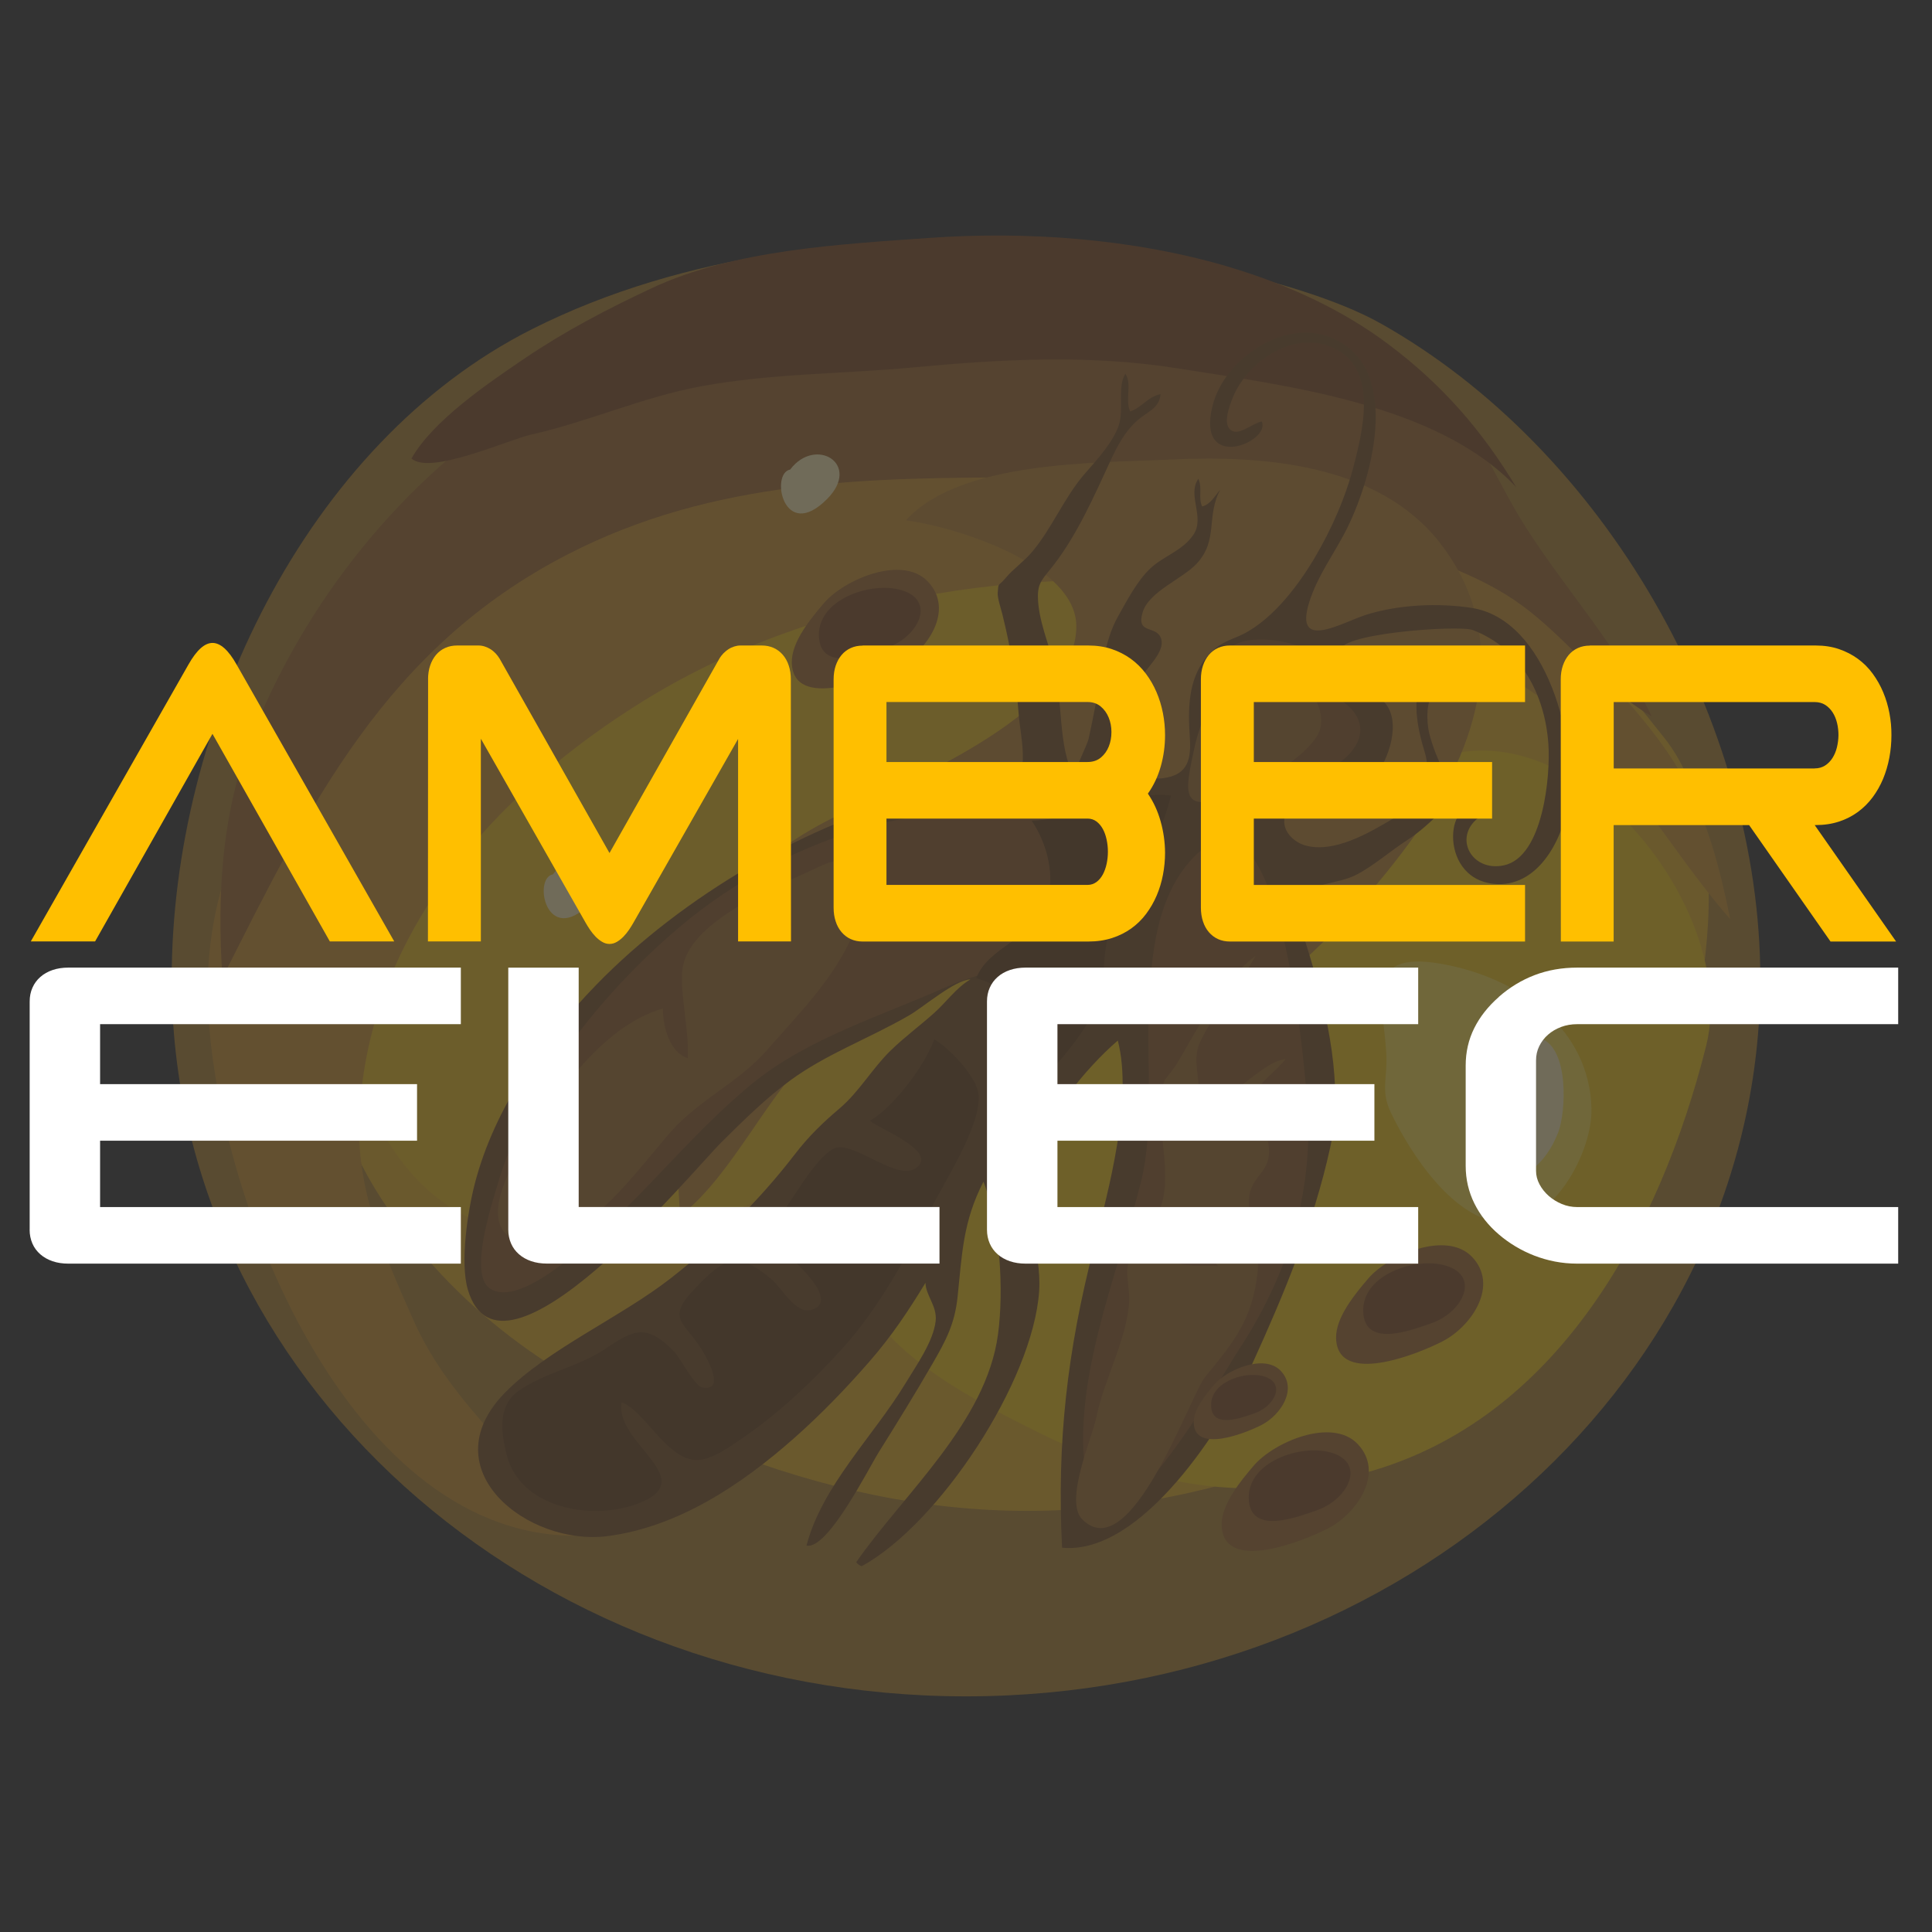 <?xml version="1.0" encoding="UTF-8"?><svg xmlns="http://www.w3.org/2000/svg" viewBox="0 0 360 360"><rect x="0" y="0" width="360" height="360" fill="#333333" stroke="none"/><defs><style>.i{fill:#f7c911;}.j{fill:#674018;}.k{fill:#ecb21f;}.l{fill:#f3be18;}.m{fill:#fff;}.n{fill:#ffe24b;}.o{fill:#ffefb2;}.p{fill:#ffbf00;}.q{fill:#b2832c;}.r{fill:#a66f29;}.s{fill:#bf832b;}.t{fill:#d49429;}.u{fill:#955c25;}.v{fill:#a36828;}.w{fill:#7a4d1f;}.x{fill:#844b1f;}.y{opacity:.3;}</style></defs><g id="a"/><g id="b"/><g id="c"/><g id="d"><g class="y"><g><path class="s" d="M253.5,233.12c-2.58-29,38.21-40.83,60.38-39.58"/><path class="q" d="M257.08,60.16c42.05,23.58,70.93,74.35,70.93,122.31,0,73.81-66.27,133.62-148.01,133.62S31.99,256.29,31.99,182.48c0-47.18,24.89-99.85,67.15-121.15,56.93-28.69,135.31-13.85,157.94-1.16Z"/><path class="k" d="M246.89,82.71c25.06,9.89,46.79,33.95,63.27,54.83,15.56,19.73,6.15,60.72-4.21,81.4-12.36,24.68-34.96,41.62-60.19,51.68-39.49,15.74-76.23,13.92-115.12-2.06-23.51-9.65-42.24-21.01-57.48-42.11-16.91-23.45-17.82-53.34-7.62-79.73,11.05-28.55,29.36-47.08,57.88-57.52,26.36-9.64,56.33-17.37,84.59-15.67,13.65,.82,26.5,4.3,38.88,9.18Z"/><path class="l" d="M249.97,81.69c18.35,7.23,28.09,19.8,40.93,33.78-26.35-1.2-59.2,27.93-77.21,44.15-21.37,19.24-41.14,42.37-64.5,59.08-17.1,12.23-43.8,17.67-62.73,7.72-25.71-13.54-26.87-57.4-17.84-80.72,11.04-28.56,29.36-47.09,57.87-57.54,26.36-9.64,56.34-17.36,84.6-15.67,13.65,.82,26.5,4.31,38.88,9.19Z"/><path class="t" d="M246.89,84.78c21.51,8.48,37.42,25.28,52.75,41.9,14.11,15.3,18.56,23.78,22.76,44.58-12.11-13.78-20.12-30.31-35.41-41.28-15.73-11.28-35.75-17.12-54.69-19.91-37.38-5.5-79.37,.25-111.92,20.24-28.25,17.36-52.43,44.09-53.45,78.95-.37,12.98,4.98,25.29,10.22,36.98,7.32,16.29,21.06,25.48,29.8,39.92-43.45-.24-68.25-67-68.25-101.81,0-46.5,45.33-78.69,84.71-93.09,26.36-9.64,56.33-17.37,84.59-15.67,13.65,.82,26.5,4.3,38.88,9.19Z"/><path class="i" d="M297.86,148.34c14.17,11.23,23.89,31.35,20.05,46.57-8.46,33.63-27.43,69.62-63.43,79.5-21.77,5.97-40.82,2.55-61.2-7.6-9.61-4.78-31.68-15.63-32.89-28.12-2.07-21.24,42.66-41.06,56.44-50.1,10.08-6.6,20.85-14.91,28.96-23.81,5.06-5.56,8.37-14.86,14.29-19.33,12.37-9.33,26.49-6.04,37.77,2.89Z"/><path class="v" d="M47.36,136c-6.03,14.65-6.97,30.49-5.91,46.2,16.2-32.09,30.4-61.4,64.27-78.87,27.38-14.12,56.38-14.37,86.59-14.37,23.99,0,44.68,3.26,66.78,12.33,8.45,3.47,16.98,6.03,24.42,11.46,8.58,6.27,15.02,15.39,24.25,20.71-6.2-12.85-15.96-23.44-23.57-35.4-4.74-7.45-8.16-16.05-13.72-22.94-17.45-21.64-44.73-14.59-68.52-13.6-33.68,1.38-70.13-7.31-100.54,11.01-24.42,14.7-43.22,37.18-54.04,63.48Z"/><path class="x" d="M229.19,49.8c10.81,3.23,20.98,7.92,29.62,14.42,9.93,7.47,17.33,15.95,23.73,26.58-14.69-15.63-43.25-19-63.26-22.18-16.15-2.57-32.5-1.71-48.82-.18-13.4,1.26-26.54,1.1-39.81,3.54-10.9,2.01-20.98,6.6-31.7,9.01-4.37,.99-18.79,7.58-22.28,4.45,3.99-7.08,14.29-14.04,21.02-18.61,7.56-5.13,15.5-9.27,23.78-13.15,15.3-7.16,35.23-8.18,51.86-9.36,17.71-1.24,37.69,.05,55.85,5.47Z"/><path class="s" d="M268.41,101.29c13.47,17.33,7.11,37.83-4.6,54.11-14.18,19.72-28.79,31.06-47.95,45.22,4.32-7.54,15.55-19.28,13.61-28.81-2.73-13.43-16.67-4.28-25.58-1.89-17.8,4.8-36.23,11.65-50.38,24.13-10.52,9.26-16.41,24.34-26.78,32.55-.79-13.03-1.71-27.11,.85-40.01,3.2-16.16,12.39-26.51,27.55-34.17,12.41-6.28,45.46-18.93,45.43-35.73-.02-11.31-21.78-18.38-31.76-19.74,10.13-11.15,35.38-10.66,49.45-11.33,17.16-.81,38.64,.79,50.16,15.65Z"/><path class="w" d="M248.57,209.39c-.16,1.48-.38,2.94-.7,4.39-3.07,14.04-8.6,27.34-14.54,40.37-5.18,11.36-20.52,35.71-35.43,34.24-.99-19.74,.97-36.64,5.92-55.92,2.8-10.89,7.3-27.56,4.47-38.58-6.01,5.15-14.15,15.1-16.16,23.09-1.92,7.68,2.02,16.01,1.5,23.61-1.14,16.79-18.6,43.34-33.06,51.25-.42-.14-.77-.39-1.03-.75,9.01-12.91,24.21-26.06,26.42-42.42,1.13-8.37,.39-20.68-2.71-28.48-3.82,7.46-3.97,13.32-4.82,21.48-.52,4.94-2.12,8.03-4.59,12.29-3.24,5.62-6.64,11.11-10.08,16.61-2.02,3.24-9.54,18.27-13.48,17.43,2.86-11.09,12.51-20.44,18.42-30.2,2-3.33,5.22-7.79,5.65-11.67,.29-2.77-1.86-4.75-1.9-7.09-3.26,5.33-6.3,9.92-10.5,14.73-4.39,5.03-9.03,9.84-14.05,14.27-9.75,8.61-21.47,16.46-34.66,18.19-14.83,1.93-33.11-12.36-19.21-26.66,7.93-8.14,21.67-14.12,30.98-21.41,8.58-6.7,16.45-14.43,23.09-23.07,2.62-3.4,5.13-5.82,8.35-8.56,3.68-3.12,6.07-7.44,9.53-10.8,2.53-2.46,5.36-4.55,7.99-6.89,2.3-2.02,4.19-4.79,6.85-6.34-2.79,.04-8.73,5.13-11.35,6.66-3.83,2.23-7.89,4.1-11.87,6.09-3.56,1.78-7.04,3.66-10.24,5.99-4.65,3.39-8.82,7.52-12.91,11.58-5.68,5.65-41.05,48.66-47.28,27.46-1.49-5.08,0-14.65,1.28-19.64,3.69-14.31,12.73-26.93,22.76-37.24,15.84-16.28,39.48-30.32,61.79-35.6,3.76-.9,12.57,1.23,15.4-.83,3.65-2.68,1.71-9.93,1.43-13.76-.47-6.34-1.52-12.61-3.06-18.77-.21-.86-.95-3.07-.86-3.99,.15-2.05,.05-1.07,1.41-2.68,1.5-1.8,3.43-3.1,4.94-4.87,3.75-4.42,5.99-10.15,9.88-14.64,2.26-2.6,5.18-5.74,6.31-8.97,1.03-2.95-.29-7.28,1.25-9.65,1.28,1.96-.11,4.8,.89,7.03,2.1-.68,3.4-2.83,5.66-3.22-.22,2.65-2.39,3.21-4.25,4.83-2.38,2.08-3.81,4.83-5.12,7.66-2.97,6.43-6.1,13.54-10.43,19.19-1.97,2.59-3.05,3.24-3.05,5.95,.02,4.42,2.06,8.9,3.11,13.18,1.47,5.93,.67,15.22,3.6,20.29-.17-.31,2.52-5.91,2.71-6.79,.52-2.29,.98-4.73,1.45-7.09,1.06-5.24,1.38-11.08,4.07-15.83,1.6-2.85,3.58-6.65,5.99-8.91,2.49-2.35,5.99-3.28,8.03-6.27,2.23-3.29-1.2-7.35,.93-10.45,.81,1.72-.06,3.48,.71,5.16,1.58-.4,2.32-1.92,3.38-3.13-2.68,4.96-.31,9.35-4.37,13.76-2.66,2.89-8.97,5.21-10.11,9.14-1.16,3.96,2.23,2.43,3.31,4.51,1.19,2.31-1.97,5.21-3.17,6.98-2.63,3.86-4.53,8.58-5.32,13.19-.6,3.46-.57,3.92,2.73,4.94,2.12,.66,3.99,1.54,6.29,1.24,4.82-.63,5.24-3.78,4.95-7.88-.33-4.88-.3-10.34,2.9-14.37,1.81-2.28,3.23-3,5.82-4.04,6.07-2.44,11.2-9.15,14.46-14.61,3.27-5.49,5.92-11.55,7.48-17.7,1.85-7.23,4.43-18.58-4.82-21.94-6.93-2.53-15,2.97-17.73,9.41-.77,1.83-2.31,5.9,.15,6.54,1.4,.36,3.7-1.63,5.16-1.87,1.74,3.8-12.18,9.57-9.21-2.78,2.1-8.77,13.09-16.27,21.76-13.02,13.7,5.14,8.27,25.72,3.4,35.6-2.33,4.69-5.59,8.92-7.14,13.98-2.8,9.12,6.14,3.66,10.62,2.24,6.02-1.91,13.46-2.24,19.61-1.3,14.2,2.14,19.89,25.21,18.01,36.69-1.14,6.96-5.86,15.55-13.8,14.74-11.05-1.12-8.46-18.4-2.28-12.73-5.63,3.57-2.09,10.62,4.15,9.28,7.39-1.58,8.69-16.94,8.29-22.54-.63-9.26-5.1-17.85-14.08-21.3-2.64-1.02-26.64,.75-24.43,4.13,1.35,2.07,1.27,4.88,2.67,6.54,1.26,1.48,3.84,1.31,5.23,2.75,3.37,3.5,.85,10.9-1.89,14.06-2.21,2.54-5.5,4.92-8.81,4.52-2.31-.28-6.03-.62-7.39,1.79-1.62,2.87,.8,5.57,3.33,6.32,5.38,1.57,11.98-2.33,16.42-4.97,4.6-2.73,7.49-7.24,5.91-12.37-1.33-4.34-2.68-10.37-.04-14.58,1.4-2.24,5.85-4.27,8.21-2.41-1.56,.43-4.35,1.83-5.06,3.13,2.17,.85,4.31,.42,5.93,2.63-2.16,1.19-5.23-1.21-7.03-.06-1.89,1.21-1.67,5.71-1.18,7.74,.61,2.45,1.71,5.21,2.89,7.38,1.97,3.62,2.68,.59,5.13,2.03-.94,1.97-3.94,3.4-5.56,4.97-2.1,2.03-4.1,3.95-6.56,5.54-3.17,2.05-6.29,4.82-9.51,6.47-3.43,1.76-7.77,1.33-10.71,4.16-2.31,2.21-.22,3.64,.76,6.75,3.46,10.9,7,23.66,5.8,35.39Z"/><path class="u" d="M176.71,183.74c8.19-3.67,22.14-4.84,27.41-13.07,3.34-5.23,2.96-12.56-2.49-15.9-9.71-5.94-28.04-3.79-38.54-1.02-13.36,3.52-25.98,10.13-36.53,19.06-14.22,12.03-28.58,29.86-33.82,47.84-1.12,3.84-5.35,16.64-1.54,19.37,4.05,2.91,11.8-3.13,14.81-5.45,12.56-9.68,21.91-22.69,34.3-32.78,10.38-8.44,24.2-12.59,36.4-18.06Z"/><path class="u" d="M243.71,207.63c-.31-6.7-4.72-62.15-19.77-49.32-8.71,7.43-9.49,20.09-9.88,30.72-.37,9.96,.96,21.41-1.43,31.12-4.27,17.32-13.75,38.8-9.9,57.07,3.56,16.88,25.02-21.03,27.98-25.53,8.7-13.2,13.74-28.02,12.99-44.06Z"/><path class="j" d="M115.84,261.3c-1.45,7.74,15.54,14.57,2.42,19.09-8.35,2.88-21.34,.57-23.84-9.28-1.07-4.22-1.71-9.07,2.1-11.85,4.69-3.43,11.28-4.56,16.24-7.91,5.5-3.72,7.78-4.67,12.86,.5,1.09,1.11,3.78,6.42,5.24,6.68,3.72,.67,1.82-3.63,.51-6.01-3.46-6.35-7.79-6.34-1.71-12.6,5.35-5.53,7.57-7,14.08-1.57,1.86,1.55,4.46,6.51,7.38,5.74,4.29-1.14,.02-5.86-1.43-7.41-4.86-5.2-8-4.86-3.37-11.44,1.71-2.42,6.38-10.48,9.45-11.36,3.71-1.06,11.74,6.61,15.17,3.58,3.55-3.14-7.28-7.17-8.85-8.62,4.45-2.55,10.34-10.44,12-15.19,2.94,1.75,8.07,7.16,8.27,10.47,.37,5.8-6.37,16.05-8.88,21.1-4.19,8.45-9.8,18.55-16.12,25.6-5.55,6.21-12.08,12.41-18.85,17.04-2.32,1.6-6.34,4.56-9.24,4.17-5.39-.72-9.1-9.04-13.44-10.75Z"/><path class="r" d="M109.55,197.33c4.04-4.29,8.67-7.87,13.97-9.4-.02,3.48,1.31,8.27,4.65,9.25,.28-5.17-1.52-12.16-1-16.54,1.04-8.8,16.65-15.06,23.84-18.37,3.05-1.4,5.82-3.07,8.16-.65,1.63,1.68,1.52,7.38,.86,9.47-3.11,9.82-10.51,16.98-17.08,24.53-5.24,6.02-12.44,9.12-17.82,15.11-5.82,6.47-17.14,22.98-27.46,20.83-10.28-2.14-1.61-15.9,1.51-20.6,2.92-4.4,6.35-9.38,10.37-13.65Z"/><path class="u" d="M252.47,139.14c-4.77,7.46-18.83,6.6-24.02,.02-3.96-5-4.64-16.81,2.6-19.44,5.53-2.01,20.33,1.44,16.9,9.83,3.97,1.57,7.23,5.35,4.52,9.59Z"/><path class="r" d="M245.28,137.33c4.13-6.01-6.79-17.11-12.9-14.69-5.18,2.05-8.81,11.95-9.86,16.92-1.52,7.19-2.84,12.04,5.57,8.94,5.54-2.04,13.74-6.13,17.2-11.16Z"/><path class="r" d="M224.57,256.55c-2.9,3.55-13.85,35.7-22.91,26.55-3.4-3.43,1.81-15.01,2.65-19.07,1.43-7.01,5.74-14.56,6.11-21.64,.18-3.5-2.08-8.42,2.72-9.29,1.71-.31,5.27,2.18,7.17,2.53,1.94,.35,5.44,.1,6.67,.3-2.84-3.6-8.46-6.72-12.88-7.57,6.49-6.55,.08-19.05,2.93-27.09,0,0,1.91-2.47,2.2-2.94,1.54-2.53,2.97-5.27,4.6-7.8,2.74-4.27,5.86-9.28,10.05-12.34-2.81,5.34-7.88,10.7-10.31,16.06-1.7,3.74,.64,7.65-.59,11.36,4.87,1.87,11.32-7.58,16.52-8.26-1.25,1.84-5.12,4.56-5.71,6.55-.94,3.24,2.4,6.46,2.65,10.03,.31,4.35-2.76,4.88-3.57,8.4-.88,3.86,1.98,10.06,1.49,14.51-1.01,9.1-4.34,13.05-9.8,19.72Z"/><path class="j" d="M204.5,187.12c-2.98,6.95-11.08,15.54-16.96,20.03,6.54-9.62,6.89-21.31-5.63-24.87,2.22-5.91,10.56-7.29,13.01-13.9,1.83-4.9,.27-11.11-2.69-15.46,8.63-.25,17.85-5.68,25.96-4.7-2.21,9.37-7.7,16.36-11.23,24.87-1.82,4.38-.77,10.09-2.46,14.02Z"/><g><path class="v" d="M167.41,124.05c5.33-2.76,10.58-10.38,5.44-15.73-4.78-4.96-15.59-.34-19.35,4.09-2.33,2.74-6.05,7.17-5.96,11.06,.23,9.01,15.17,3.02,19.87,.58Z"/><path class="x" d="M165.29,120.69c6.02-2.07,9.48-9.27,1.96-10.91-5.77-1.25-15.46,2.3-14.61,9.35,.73,6.07,9.03,2.81,12.65,1.56Z"/></g><g><path class="v" d="M268.83,249.92c5.33-2.76,10.58-10.38,5.44-15.74-4.78-4.96-15.59-.33-19.35,4.09-2.34,2.75-6.05,7.18-5.96,11.06,.23,9.01,15.17,3.02,19.87,.59Z"/><path class="x" d="M266.71,246.57c6.02-2.08,9.48-9.28,1.96-10.92-5.77-1.25-15.46,2.3-14.61,9.36,.73,6.06,9.04,2.8,12.65,1.56Z"/></g><g><path class="v" d="M247.51,284.77c5.33-2.76,10.58-10.38,5.44-15.73-4.78-4.97-15.59-.34-19.35,4.08-2.34,2.75-6.06,7.19-5.96,11.07,.23,9.01,15.17,3.01,19.87,.58Z"/><path class="x" d="M245.39,281.41c6.02-2.08,9.48-9.27,1.96-10.91-5.77-1.25-15.46,2.3-14.62,9.36,.73,6.06,9.03,2.81,12.65,1.56Z"/></g><g><path class="v" d="M235.14,265.48c3.41-1.77,6.77-6.64,3.48-10.07-3.06-3.17-9.98-.21-12.38,2.61-1.5,1.77-3.87,4.6-3.81,7.09,.15,5.76,9.71,1.92,12.71,.38Z"/><path class="x" d="M233.79,263.34c3.85-1.34,6.07-5.94,1.26-6.99-3.69-.8-9.89,1.47-9.35,5.98,.46,3.88,5.78,1.8,8.09,1.01Z"/></g><path class="n" d="M296.54,206.62c.19,7.87-6.81,21.02-15.63,21.21-9.77,.23-18.16-13.06-21.71-20.45-2.01-4.17-.62-6.47-.88-11.05-.58-10.28-4.67-19.87,11.67-16.46,13.59,2.84,26.21,12,26.56,26.75Z"/><path class="o" d="M290.3,211.11c-4.59,11.77-16.86,11.7-16.98-1.43-.07-7.45,4.2-19.61,13.83-16.16,5.21,1.87,4.7,13.64,3.16,17.6Z"/><path class="o" d="M103.02,162.93c-3.76,.68-1.24,13.62,6.86,5.5,6.53-6.55-2.15-11.77-6.86-5.5"/><path class="o" d="M147.23,87.5c-3.75,.69-1.24,13.63,6.86,5.51,6.53-6.55-2.15-11.78-6.86-5.51"/></g></g><g><path class="p" d="M5.74,175.42l29.38-51.6c1.52-2.68,3.01-4.02,4.48-4.02s2.97,1.34,4.48,4.02l29.38,51.6h-12l-21.87-38.68-21.87,38.68H5.74Z"/><path class="p" d="M79.76,126.6c0-.95,.13-1.81,.39-2.58,.26-.77,.63-1.44,1.1-2s1.05-.99,1.71-1.29c.66-.3,1.4-.45,2.21-.45h4c.38,0,.76,.06,1.14,.18,.38,.12,.74,.29,1.08,.5s.66,.48,.95,.78c.29,.3,.54,.64,.76,1l20.47,36.21,20.47-36.21c.21-.37,.47-.7,.76-1,.29-.3,.61-.56,.95-.78s.7-.38,1.08-.5c.38-.12,.75-.18,1.14-.18h3.98c.81,0,1.54,.15,2.21,.45,.66,.3,1.23,.73,1.71,1.29s.85,1.22,1.1,2c.26,.77,.39,1.63,.39,2.58l.03,48.82h-9.86v-37.73l-19.47,34.19c-.24,.42-.51,.87-.83,1.34s-.67,.91-1.05,1.3c-.38,.39-.79,.72-1.23,.98-.44,.26-.9,.39-1.38,.39s-.93-.13-1.37-.39c-.44-.26-.85-.59-1.23-.98-.38-.39-.73-.83-1.05-1.3s-.59-.92-.83-1.34l-19.49-34.23v37.77h-9.86l.03-48.82Z"/><path class="p" d="M160.73,120.28h42.06c1.58,0,3.03,.22,4.35,.66,1.32,.44,2.5,1.05,3.57,1.82,1.06,.77,1.99,1.69,2.79,2.75,.8,1.06,1.46,2.2,1.99,3.44,.53,1.23,.93,2.53,1.2,3.9s.4,2.74,.4,4.14c0,1.98-.26,3.91-.79,5.79-.53,1.88-1.33,3.58-2.41,5.1,1.06,1.55,1.85,3.28,2.38,5.18,.53,1.9,.81,3.85,.82,5.83,0,1.38-.13,2.75-.39,4.11-.26,1.36-.65,2.65-1.17,3.87-.52,1.22-1.18,2.36-1.96,3.41-.79,1.05-1.71,1.96-2.77,2.72-1.06,.76-2.26,1.36-3.59,1.79s-2.8,.65-4.41,.65h-42.06c-.81,0-1.55-.15-2.21-.45-.66-.3-1.23-.73-1.71-1.29s-.85-1.22-1.1-2c-.26-.77-.39-1.63-.39-2.58v-42.5c0-.95,.13-1.81,.39-2.58,.26-.77,.63-1.44,1.1-2s1.05-.99,1.71-1.29c.66-.3,1.4-.45,2.21-.45Zm4.45,10.54v11.17h37.46c1,0,1.83-.28,2.49-.83,.66-.55,1.15-1.24,1.48-2.07,.33-.83,.49-1.72,.49-2.69s-.17-1.86-.51-2.69c-.34-.83-.83-1.52-1.49-2.07-.66-.55-1.48-.83-2.45-.83h-37.46Zm0,34.07h37.46c.63,0,1.18-.18,1.66-.53,.48-.35,.87-.82,1.19-1.4,.31-.58,.55-1.24,.71-1.98,.16-.74,.24-1.5,.24-2.27s-.08-1.53-.24-2.27c-.16-.74-.39-1.4-.71-1.98-.32-.58-.71-1.04-1.19-1.4-.48-.35-1.03-.53-1.66-.53h-37.46v12.37Z"/><path class="p" d="M223.77,169.1v-42.5c0-.95,.13-1.81,.39-2.58,.26-.77,.63-1.44,1.1-2s1.05-.99,1.71-1.29c.66-.3,1.4-.45,2.21-.45h54.99v10.54h-50.54v11.17h44.4v10.54h-44.4v12.37h50.54v10.54h-54.99c-.81,0-1.55-.15-2.21-.45-.66-.3-1.23-.73-1.71-1.29s-.85-1.22-1.1-2c-.26-.77-.39-1.63-.39-2.58Z"/><path class="p" d="M296.24,120.28h42.09c1.58,0,3.03,.22,4.34,.67s2.49,1.06,3.54,1.83c1.05,.77,1.97,1.69,2.75,2.76s1.43,2.22,1.95,3.46,.9,2.54,1.16,3.9c.26,1.36,.38,2.73,.37,4.11,0,1.41-.13,2.8-.39,4.18-.26,1.38-.65,2.69-1.16,3.93-.52,1.24-1.17,2.39-1.95,3.44-.78,1.05-1.69,1.96-2.74,2.73s-2.22,1.37-3.53,1.8c-1.31,.43-2.76,.65-4.34,.65h-.19l15.17,21.7h-12.22l-15.17-21.7h-25.24v21.7h-9.84l-.02-48.82c0-.95,.13-1.81,.39-2.58,.26-.77,.63-1.44,1.1-2s1.05-.99,1.71-1.29c.66-.3,1.4-.45,2.21-.45Zm41.91,22.9c.73,0,1.37-.18,1.92-.53s1.01-.82,1.38-1.4c.37-.58,.65-1.24,.83-1.98s.28-1.5,.29-2.27c0-.77-.08-1.53-.26-2.27-.18-.74-.45-1.4-.82-1.98s-.83-1.04-1.38-1.4c-.56-.35-1.21-.53-1.96-.53h-37.46v12.37h37.46Z"/></g><g><path class="m" d="M5.53,229.12v-42.5c0-.95,.17-1.8,.52-2.58,.34-.77,.83-1.44,1.47-2,.64-.56,1.39-.99,2.28-1.29,.88-.3,1.86-.45,2.94-.45H85.87v10.54H18.65v11.17h59.06v10.54H18.65v12.37H85.87v10.54H12.73c-1.08,0-2.06-.15-2.94-.45-.88-.3-1.64-.73-2.28-1.29-.64-.56-1.13-1.22-1.47-2-.34-.78-.52-1.63-.52-2.58Z"/><path class="m" d="M107.84,224.91h67.22v10.54H101.92c-1.08,0-2.06-.15-2.94-.45-.88-.3-1.64-.73-2.28-1.29-.64-.56-1.13-1.22-1.47-2-.34-.78-.52-1.63-.52-2.58v-48.82h13.12v44.6Z"/><path class="m" d="M183.91,229.12v-42.5c0-.95,.17-1.8,.52-2.58,.34-.77,.83-1.44,1.47-2,.63-.56,1.39-.99,2.28-1.29,.88-.3,1.86-.45,2.94-.45h73.14v10.54h-67.22v11.17h59.06v10.54h-59.06v12.37h67.22v10.54h-73.14c-1.08,0-2.06-.15-2.94-.45-.88-.3-1.64-.73-2.28-1.29-.64-.56-1.13-1.22-1.47-2-.34-.78-.52-1.63-.52-2.58Z"/><path class="m" d="M279.3,185.74c2-1.76,4.22-3.11,6.65-4.04,2.43-.93,5.07-1.4,7.93-1.4h59.82v10.54h-59.82c-1.06,0-2.06,.17-2.99,.52s-1.75,.83-2.44,1.44c-.7,.61-1.24,1.33-1.64,2.15-.4,.82-.59,1.7-.59,2.63v20.6c0,.87,.22,1.7,.65,2.51s1,1.52,1.71,2.15c.71,.62,1.53,1.13,2.44,1.51s1.87,.57,2.86,.57h59.82v10.54h-59.82c-1.42,0-2.8-.13-4.14-.39s-2.62-.63-3.86-1.11c-1.23-.48-2.4-1.05-3.51-1.72-1.11-.67-2.13-1.4-3.07-2.21-1.96-1.67-3.48-3.59-4.56-5.76-1.08-2.17-1.63-4.52-1.63-7.04v-18.67c0-2.52,.53-4.84,1.59-6.97,1.06-2.13,2.59-4.07,4.6-5.83Z"/></g></g><g id="e"/><g id="f"/><g id="g"/><g id="h"/></svg>